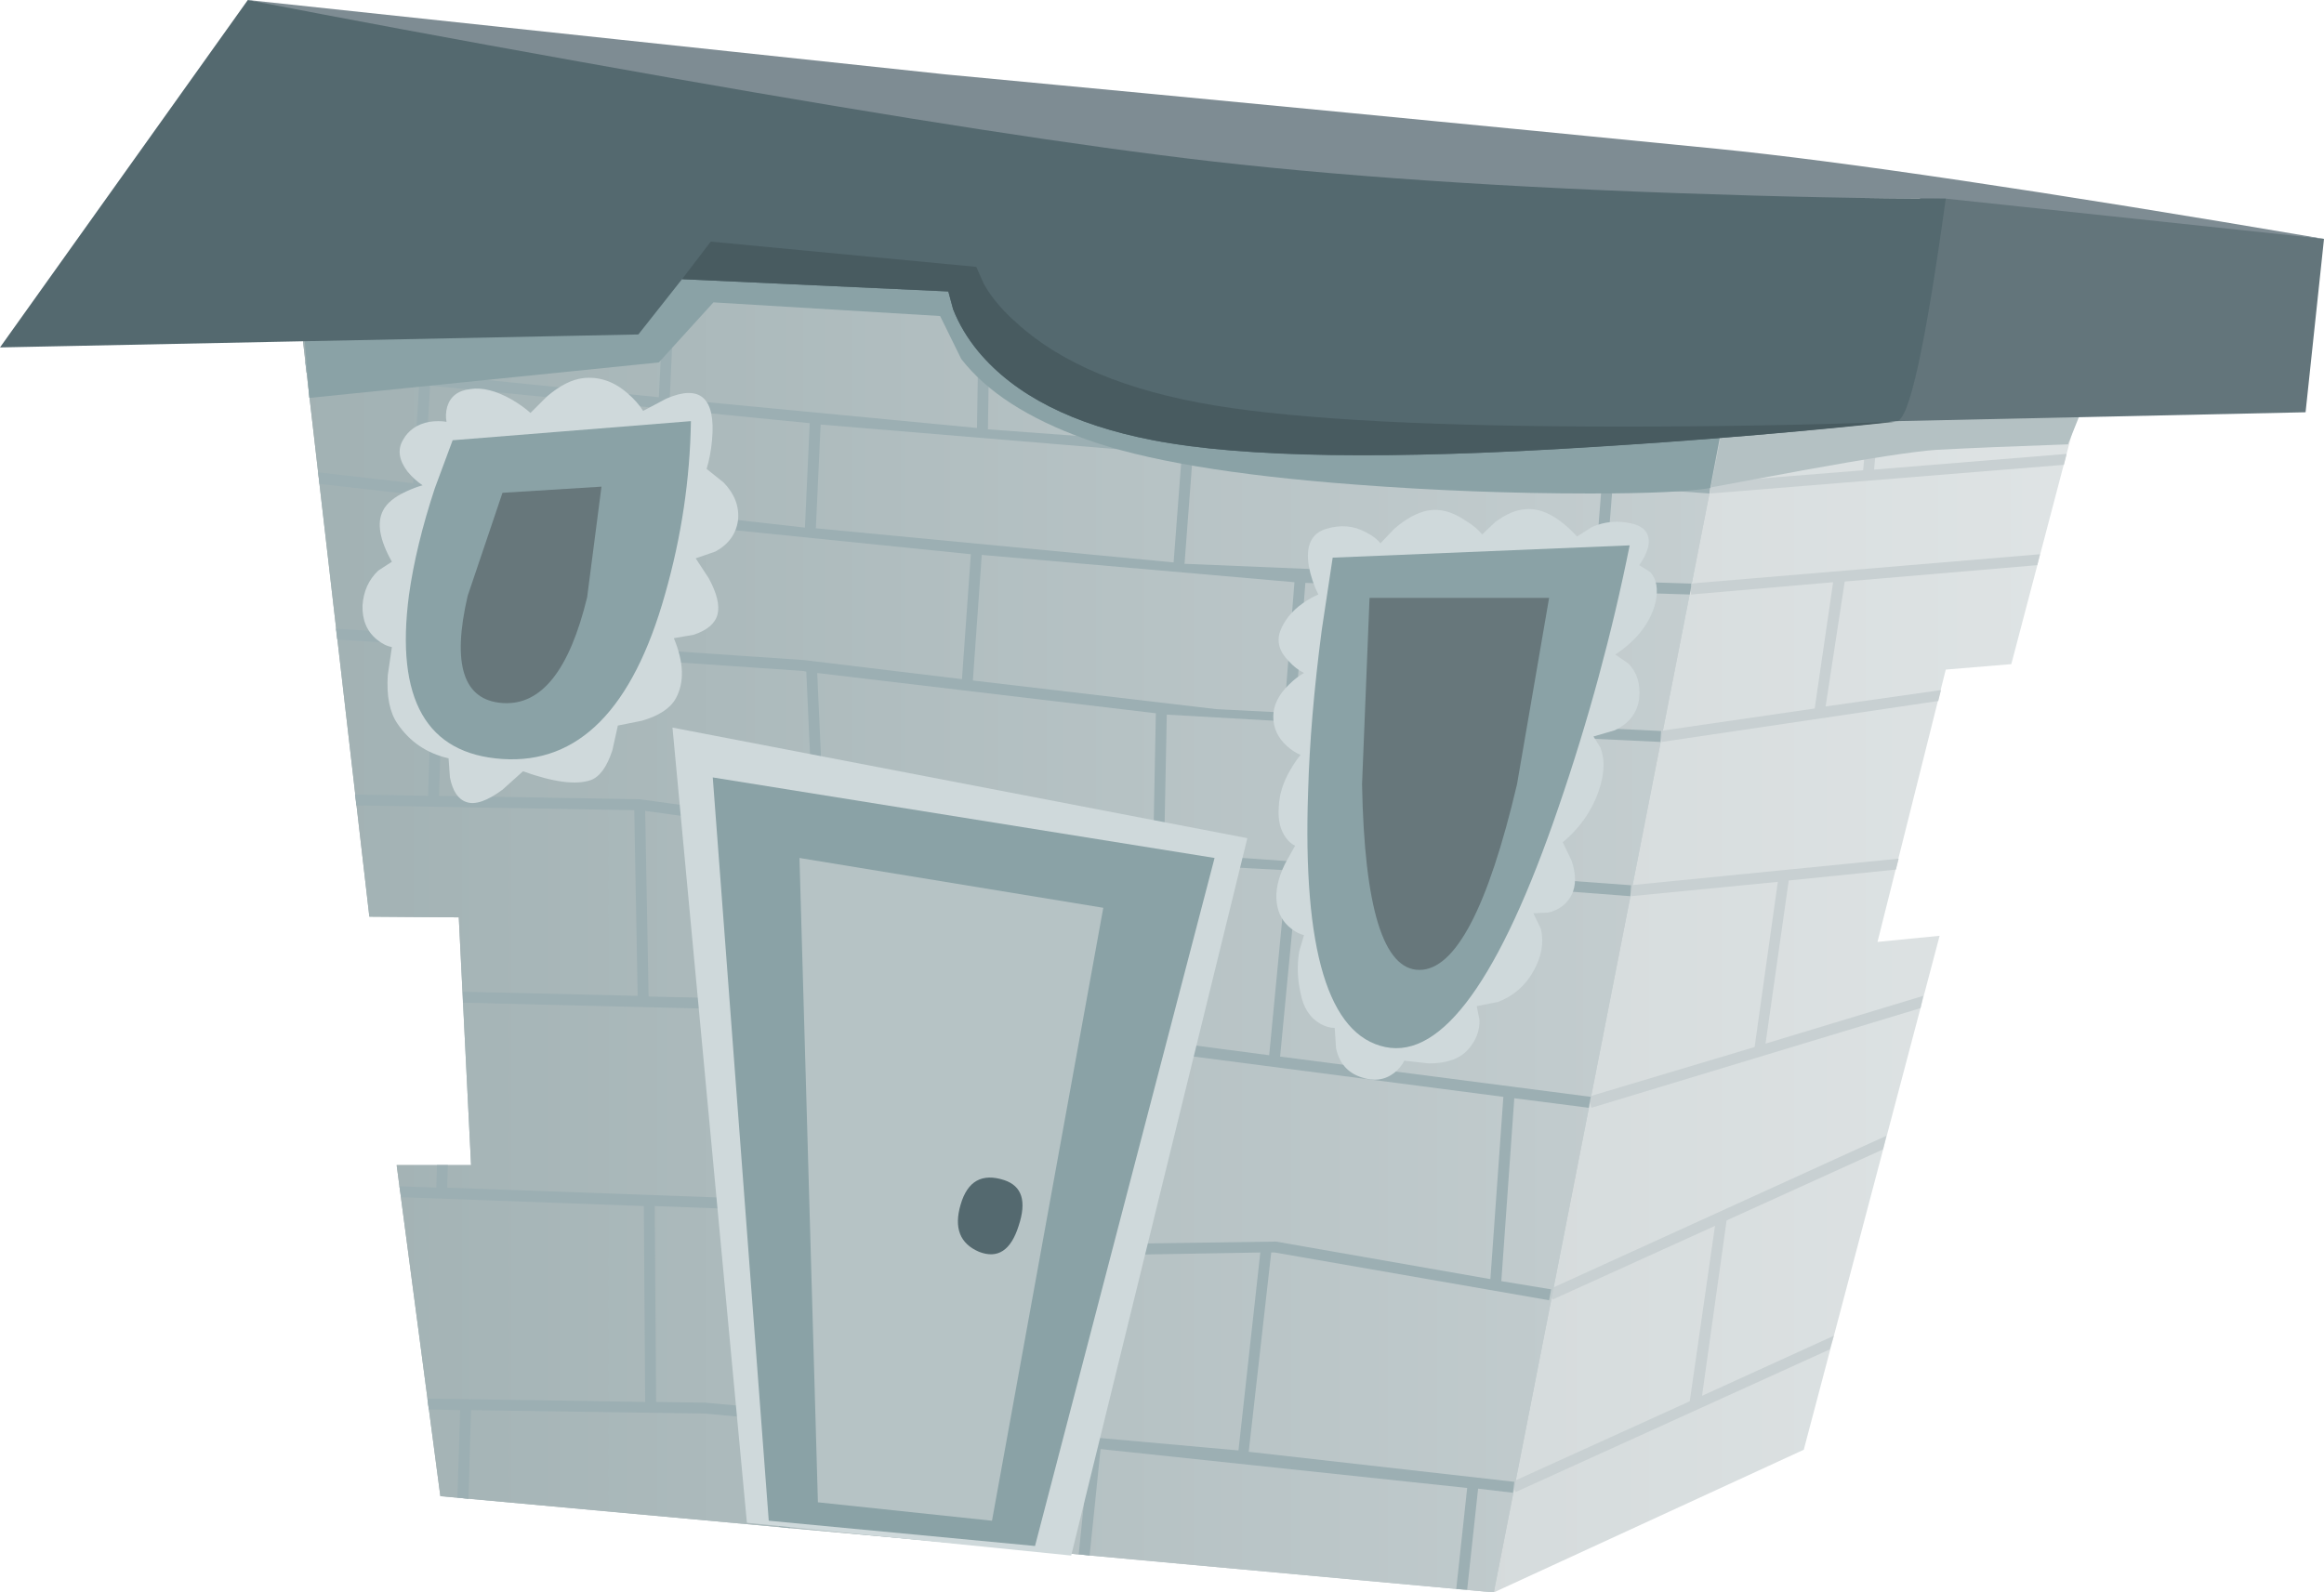 <?xml version="1.0" encoding="iso-8859-1"?>
<!-- Generator: Adobe Illustrator 15.1.0, SVG Export Plug-In . SVG Version: 6.00 Build 0)  -->
<!DOCTYPE svg PUBLIC "-//W3C//DTD SVG 1.1//EN" "http://www.w3.org/Graphics/SVG/1.1/DTD/svg11.dtd">
<svg version="1.1" id="house_x5F_blue_x5F_background_x5F_02.ai"
	 xmlns="http://www.w3.org/2000/svg" xmlns:xlink="http://www.w3.org/1999/xlink" x="0px" y="0px" width="170.2px"
	 height="116.65px" viewBox="0 0 170.2 116.65" style="enable-background:new 0 0 170.2 116.65;" xml:space="preserve">
<g>
	<linearGradient id="SVGID_1_" gradientUnits="userSpaceOnUse" x1="107.55" y1="67.625" x2="155.2" y2="67.625">
		<stop  offset="0" style="stop-color:#D5DBDC"/>
		<stop  offset="1" style="stop-color:#DFE4E5"/>
	</linearGradient>
	<polygon style="fill-rule:evenodd;clip-rule:evenodd;fill:url(#SVGID_1_);" points="124.35,23.15 155.2,18.6 147.3,48.65 
		142.5,49.05 137.5,69 142.05,68.55 132.1,106.2 109.4,116.65 107.55,115.75 	"/>
	<g>
		<polygon style="fill-rule:evenodd;clip-rule:evenodd;fill:#C8D0D2;" points="119.45,65.65 119.4,64.85 139.05,62.9 138.85,63.7 
			131,64.5 129.3,76.45 140.85,72.95 140.65,73.85 116.55,81.15 116.3,80.35 128.5,76.7 130.2,64.6 		"/>
		<polygon style="fill-rule:evenodd;clip-rule:evenodd;fill:#C8D0D2;" points="137.65,30 137.25,34.4 151.35,33.25 151.15,34.05 
			125.25,36.15 125.2,35.35 136.45,34.45 136.85,29.9 		"/>
		<polygon style="fill-rule:evenodd;clip-rule:evenodd;fill:#C8D0D2;" points="113.7,95.2 113.35,94.5 138.15,83.2 137.9,84.2 
			126.45,89.4 124.65,102.25 134.3,97.85 134,98.85 111,109.3 110.65,108.6 123.75,102.65 125.6,89.8 		"/>
		<polygon style="fill-rule:evenodd;clip-rule:evenodd;fill:#C8D0D2;" points="123.85,43.55 123.8,42.75 149.4,40.6 149.2,41.4 
			135.1,42.6 133.7,51.75 142.15,50.55 141.95,51.35 121.7,54.35 121.55,53.55 132.9,51.9 134.25,42.65 		"/>
	</g>
	<path style="fill-rule:evenodd;clip-rule:evenodd;fill:#B4C1C3;" d="M125.05,35.75l1.2-6l26.4-0.2l-1.2,3
		c-3.867,0.133-7.066,0.267-9.601,0.4c-1.566,0.1-4.833,0.6-9.8,1.5L125.05,35.75z"/>
	<linearGradient id="SVGID_2_" gradientUnits="userSpaceOnUse" x1="21.35" y1="67.176" x2="128.45" y2="67.176">
		<stop  offset="0" style="stop-color:#A1B1B3"/>
		<stop  offset="1" style="stop-color:#C6CFD1"/>
	</linearGradient>
	<polygon style="fill-rule:evenodd;clip-rule:evenodd;fill:url(#SVGID_2_);" points="27.05,67.15 21.35,17.7 128.45,19.55 
		109.4,116.65 32.25,109.6 29.05,85.35 34.5,85.35 33.6,67.2 	"/>
	<linearGradient id="SVGID_3_" gradientUnits="userSpaceOnUse" x1="21.35" y1="67.176" x2="128.45" y2="67.176">
		<stop  offset="0" style="stop-color:#A1B1B3"/>
		<stop  offset="1" style="stop-color:#C6CFD1"/>
	</linearGradient>
	<polygon style="fill-rule:evenodd;clip-rule:evenodd;fill:url(#SVGID_3_);" points="27.05,67.15 21.35,17.7 128.45,19.55 
		109.4,116.65 32.25,109.6 29.05,85.35 34.5,85.35 33.6,67.2 	"/>
	<g>
		<path style="fill-rule:evenodd;clip-rule:evenodd;fill:#9CAFB3;" d="M71.7,92.1L69.6,91.7l-0.65,12.6l21.75,1.95l1.6-14.5
			L71.7,92.1z M53.35,88.55l-5.4-0.2l0.1,14.351l3.6,0.05l16.5,1.5l0.65-12.7L53.35,88.55z M70.25,62.45L68.4,62.35L47.25,59.4
			L47.5,73l15.35,0.35L69.4,74.2L70.25,62.45z M59.05,49.2l-0.25-0.05l-26.3-1.8L32.15,58.3l14.7,0.25l12.7,1.75L59.05,49.2z
			 M58.95,38.65L59.3,31l-27.8-2.75l-0.45,7.25L58.95,38.65z M48.55,47.65l10.3,0.7l11.6,1.4l0.65-9.15L49,38.35L48.55,47.65z
			 M83.6,76.9L82.95,91.1l10.5-0.149l15.7,2.75L110.1,80.35L83.6,76.9z M82.15,91.15L82.8,76.8l-20-2.649l-3.75-0.101v14.8
			l12.7,2.45L82.15,91.15z M94.25,63.75H94.2L71.05,62.5l-0.9,11.8l22.8,3L94.25,63.75z M89.1,51.95l4.95,0.25l0.75-9.55l-22.9-2
			l-0.65,9.2L89.1,51.95z M84.45,62.45l0.2-10.2l-24.8-2.95l0.5,11.15l8.15,1.1l1.8,0.101l0.05-0.2l0.8,0.05l-0.05,0.2L84.45,62.45z
			 M113.2,64.4l1.2-10.4l-28.95-1.65l-0.2,10.1L113.2,64.4z M85.95,41.2l0.6-7.9L60.1,31.1l-0.35,7.6L85.95,41.2z M87.35,33.35
			l-0.6,7.95l30,1.25l0.55-7L87.35,33.35z M125.25,35.35L125.2,36v0.15l-7.101-0.5l-0.55,6.9l6.3,0.2V43l-0.1,0.55L95.6,42.7
			l-0.75,9.55l26.801,1.3l-0.051,0.8l-6.399-0.3l-1.2,10.4l5.45,0.399l-0.05,0.75v0.051L95.05,63.8L93.75,77.4l22.75,2.949
			l-0.15,0.801l-5.449-0.7l-0.95,13.399l3.649,0.601l-0.149,0.8l-20.101-3.5H93.1l-1.649,14.6l19.45,2.2l-0.101,0.8l-2.55-0.3
			l-0.8,7.4l-0.8-0.05l0.8-7.4l-26.85-2.85l-0.8,7.8L79,113.85l0.8-7.8l-21.4-1.899l-0.55,7.8l-0.8-0.101l0.55-7.75l-6-0.55
			l-17.1-0.25l-0.2,6.5l-0.8-0.1l0.2-6.4l-2.3-0.05l-0.1-0.8l15.95,0.25l-0.1-14.351L29.4,87.7l-0.15-0.8l2.7,0.1L32,85.35h0.8
			L32.75,87l20.7,0.75l4.8,0.95V74.05l-24.35-0.6v-0.8l12.8,0.3L46.45,59.35L26.1,59L26,58.2l5.35,0.1l0.35-11l-7-0.45l-0.1-0.8
			l23.15,1.55l0.45-9.35l-24.8-2.8l-0.1-0.85l6.95,0.8l0.45-7.25l-8.25-0.85l-0.1-0.8l25.9,2.6l0.55-10.9h0.75l-0.5,11l22.5,2.15
			l0.2-12.8l0.8,0.05l-0.2,12.85L86.6,32.5l0.15-1.75l0.8,0.05L87.4,32.55l30,2.2l0.35-4.35l0.8,0.1l-0.35,4.35L125.25,35.35z"/>
	</g>
	<path style="fill-rule:evenodd;clip-rule:evenodd;fill:#8AA2A6;" d="M126.45,29.45l-1.2,6.3c-1.6,0.267-4.533,0.4-8.8,0.4
		c-5.767,0-11.483-0.217-17.15-0.65c-8.934-0.667-15.55-1.783-19.85-3.35c-4.167-1.5-7.184-3.45-9.05-5.85l-1.55-3.15l-16.6-1
		l-4,4.4l-25.6,2.6l-1.2-15l44.6-1.2L126.45,29.45z"/>
	<polygon style="fill-rule:evenodd;clip-rule:evenodd;fill:#CFD9DB;" points="78.45,113.95 54.7,111.55 49.25,53.3 91.35,61.4 	"/>
	<path style="fill-rule:evenodd;clip-rule:evenodd;fill:#CFD9DB;" d="M95.5,49.3c-0.4-0.2-0.767-0.483-1.1-0.85
		c-0.7-0.7-0.917-1.434-0.65-2.2c0.3-0.8,0.85-1.483,1.65-2.05c0.433-0.3,0.816-0.517,1.149-0.65c-0.333-0.667-0.566-1.367-0.7-2.1
		c-0.233-1.467,0.184-2.367,1.25-2.7c1.067-0.333,2.051-0.25,2.95,0.25c0.467,0.233,0.816,0.5,1.05,0.8l1-1.05
		c0.834-0.733,1.65-1.183,2.45-1.35c0.9-0.167,1.834,0.083,2.8,0.75c0.5,0.3,0.9,0.633,1.2,1l0.95-0.9c0.8-0.6,1.55-0.917,2.25-0.95
		c1.167-0.1,2.417,0.567,3.75,2l1.1-0.7c0.934-0.4,1.9-0.483,2.9-0.25s1.4,0.816,1.2,1.75c-0.134,0.467-0.351,0.9-0.65,1.3l0.8,0.5
		c0.467,0.5,0.601,1.233,0.4,2.2c-0.366,1.5-1.35,2.783-2.95,3.85l0.95,0.65c0.634,0.633,0.9,1.483,0.8,2.55
		c-0.133,1.067-0.733,1.85-1.8,2.35l-1.55,0.45l0.5,0.8c0.3,0.733,0.316,1.617,0.05,2.65c-0.467,1.7-1.4,3.133-2.8,4.3l0.649,1.35
		c0.334,1,0.334,1.834,0,2.5c-0.333,0.667-0.899,1.101-1.699,1.3L112.3,66.9l0.55,1.149c0.233,1,0.051,2.033-0.55,3.101
		c-0.6,1.066-1.467,1.816-2.6,2.25l-1.55,0.3l0.199,1c0.034,0.8-0.25,1.533-0.85,2.2c-0.6,0.666-1.55,1-2.85,1l-1.801-0.2
		c-0.166,0.333-0.416,0.633-0.75,0.899c-0.699,0.534-1.517,0.634-2.449,0.301c-0.967-0.334-1.567-1.034-1.801-2.101l-0.1-1.5
		c-0.333,0-0.684-0.1-1.05-0.3c-0.767-0.434-1.25-1.184-1.45-2.25c-0.233-1.033-0.267-2.05-0.1-3.05l0.35-1.2
		c-0.3-0.066-0.6-0.217-0.9-0.45c-0.633-0.467-1-1.116-1.1-1.95c-0.1-0.833,0.1-1.767,0.6-2.8l0.75-1.35
		C94.616,61.85,94.4,61.667,94.2,61.4c-0.434-0.567-0.617-1.317-0.55-2.25c0.033-0.934,0.316-1.851,0.85-2.75
		c0.267-0.467,0.517-0.833,0.75-1.1c-0.333-0.133-0.667-0.35-1-0.65c-0.667-0.6-1-1.316-1-2.15s0.384-1.617,1.15-2.35
		C94.767,49.783,95.134,49.5,95.5,49.3z"/>
	<path style="fill-rule:evenodd;clip-rule:evenodd;fill:#8AA2A6;" d="M97.6,40.85l21.75-0.9c-1.3,6.466-3.033,12.85-5.199,19.149
		c-4.301,12.601-8.534,18.467-12.7,17.601C97.283,75.833,95.4,69.6,95.8,58c0.101-3.6,0.434-7.55,1-11.85L97.6,40.85z"/>
	<path style="fill-rule:evenodd;clip-rule:evenodd;fill:#CFD9DB;" d="M51.5,29.15c0.567,0.5,0.783,1.517,0.65,3.05
		c-0.066,0.767-0.2,1.483-0.4,2.15l1.25,1c0.8,0.833,1.15,1.75,1.05,2.75c-0.133,1-0.683,1.767-1.65,2.3l-1.45,0.5l0.95,1.45
		c0.6,1.1,0.817,1.983,0.65,2.65c-0.167,0.667-0.75,1.167-1.75,1.5l-1.45,0.25c0.733,1.767,0.783,3.233,0.15,4.4
		c-0.4,0.733-1.233,1.283-2.5,1.65l-1.75,0.35l-0.4,1.8c-0.4,1.233-0.934,1.966-1.6,2.2c-1.067,0.367-2.717,0.15-4.95-0.65
		l-1.5,1.35c-1.133,0.833-2.017,1.133-2.65,0.9c-0.6-0.2-1-0.8-1.2-1.8l-0.1-1.4C31.25,55.183,30,54.333,29.1,53
		c-0.567-0.833-0.8-2.017-0.7-3.55l0.3-2.05c-0.367-0.066-0.733-0.25-1.1-0.55c-0.733-0.6-1.083-1.434-1.05-2.5
		c0.067-1.033,0.45-1.883,1.15-2.55l1-0.65c-0.9-1.6-1.117-2.85-0.65-3.75c0.267-0.533,0.833-1,1.7-1.4
		c0.433-0.2,0.833-0.35,1.2-0.45c-0.4-0.267-0.767-0.6-1.1-1c-0.633-0.833-0.75-1.6-0.35-2.3c0.4-0.733,1.05-1.183,1.95-1.35
		c0.466-0.066,0.883-0.066,1.25,0c-0.067-0.367-0.05-0.733,0.05-1.1c0.233-0.767,0.8-1.2,1.7-1.3c0.867-0.133,1.867,0.117,3,0.75
		c0.566,0.333,1.033,0.667,1.4,1l1.2-1.2c0.934-0.8,1.817-1.25,2.65-1.35c1.167-0.133,2.25,0.233,3.25,1.1
		c0.5,0.434,0.883,0.867,1.15,1.3l1.7-0.9C50.033,28.667,50.933,28.65,51.5,29.15z"/>
	<path style="fill-rule:evenodd;clip-rule:evenodd;fill:#8AA2A6;" d="M50.6,30.85c-0.067,4.267-0.7,8.5-1.9,12.7
		c-2.367,8.4-6.333,12.417-11.9,12.05c-5.566-0.367-7.85-4.367-6.85-12c0.333-2.4,0.966-5.017,1.9-7.85l1.3-3.5L50.6,30.85z"/>
	<polygon style="fill-rule:evenodd;clip-rule:evenodd;fill:#63757B;" points="168.85,30.2 138.9,30.85 140.7,13.65 170.2,17.5 	"/>
	<path style="fill-rule:evenodd;clip-rule:evenodd;fill:#7E8C93;" d="M113.25,14.15c-21.033-0.533-35.333-1.467-42.9-2.8
		C58.25,9.25,40.85,5.467,18.15,0l51.1,5.45c20.167,1.9,39,3.716,56.5,5.45c9.066,0.9,23.884,3.1,44.45,6.6l-27.7-2.95
		C133.5,14.55,123.75,14.417,113.25,14.15z"/>
	<path style="fill-rule:evenodd;clip-rule:evenodd;fill:#54696F;" d="M122.9,14.15c7.566,0.267,14.1,0.4,19.6,0.4
		c-1.5,10.867-2.7,16.3-3.6,16.3c-6.867,0.767-14.117,1.383-21.75,1.85c-15.134,1-26.034,0.85-32.7-0.45
		c-5.867-1.133-10.133-3.3-12.8-6.5c-0.8-0.967-1.417-2-1.85-3.1l-0.35-1.3l-19.5-0.9l-3.2,4.05L0,25.45L18.15,0
		c7.033,1.367,15.1,2.867,24.2,4.5c18.167,3.267,32.35,5.55,42.55,6.85C95.1,12.683,107.767,13.617,122.9,14.15z"/>
	<g>
		<path style="fill-rule:evenodd;clip-rule:evenodd;fill:#485B60;" d="M88.95,29.7c6.267,1.033,16.2,1.55,29.8,1.55
			c6.9,0,13.583-0.117,20.05-0.35c-7.267,0.767-14.666,1.383-22.2,1.85c-14.866,0.933-25.583,0.767-32.149-0.5
			c-5.867-1.133-10.133-3.3-12.8-6.5c-0.8-0.967-1.417-2-1.85-3.1l-0.35-1.3l-19.5-0.9l2.1-2.75l19.45,1.85l0.55,1.25
			c0.567,1,1.367,1.95,2.4,2.85C77.683,26.617,82.517,28.633,88.95,29.7z"/>
	</g>
	<polygon style="fill-rule:evenodd;clip-rule:evenodd;fill:#8AA2A6;" points="56.3,111.4 52.2,56.95 88.95,62.85 75.8,113.25 	"/>
	<polygon style="fill-rule:evenodd;clip-rule:evenodd;fill:#B6C3C5;" points="80.8,66.5 72.65,111.4 59.9,110.05 58.55,62.85 	"/>
	<path style="fill-rule:evenodd;clip-rule:evenodd;fill:#67777B;" d="M100.3,43.8h13.15L111.1,57.45
		c-2.133,9.066-4.517,13.6-7.149,13.6c-2.634,0-4.033-4.533-4.2-13.6L100.3,43.8z"/>
	<path style="fill-rule:evenodd;clip-rule:evenodd;fill:#67777B;" d="M44.05,35.65L43,43.75c-1.3,5.367-3.367,7.95-6.2,7.75
		c-2.867-0.2-3.716-2.817-2.55-7.85l2.55-7.55L44.05,35.65z"/>
	<path style="fill-rule:evenodd;clip-rule:evenodd;fill:#54696F;" d="M73.55,86.45c1.3,0.434,1.65,1.55,1.05,3.35
		c-0.567,1.8-1.533,2.434-2.9,1.9c-1.4-0.601-1.85-1.75-1.35-3.45C70.85,86.517,71.917,85.917,73.55,86.45z"/>
</g>
</svg>
